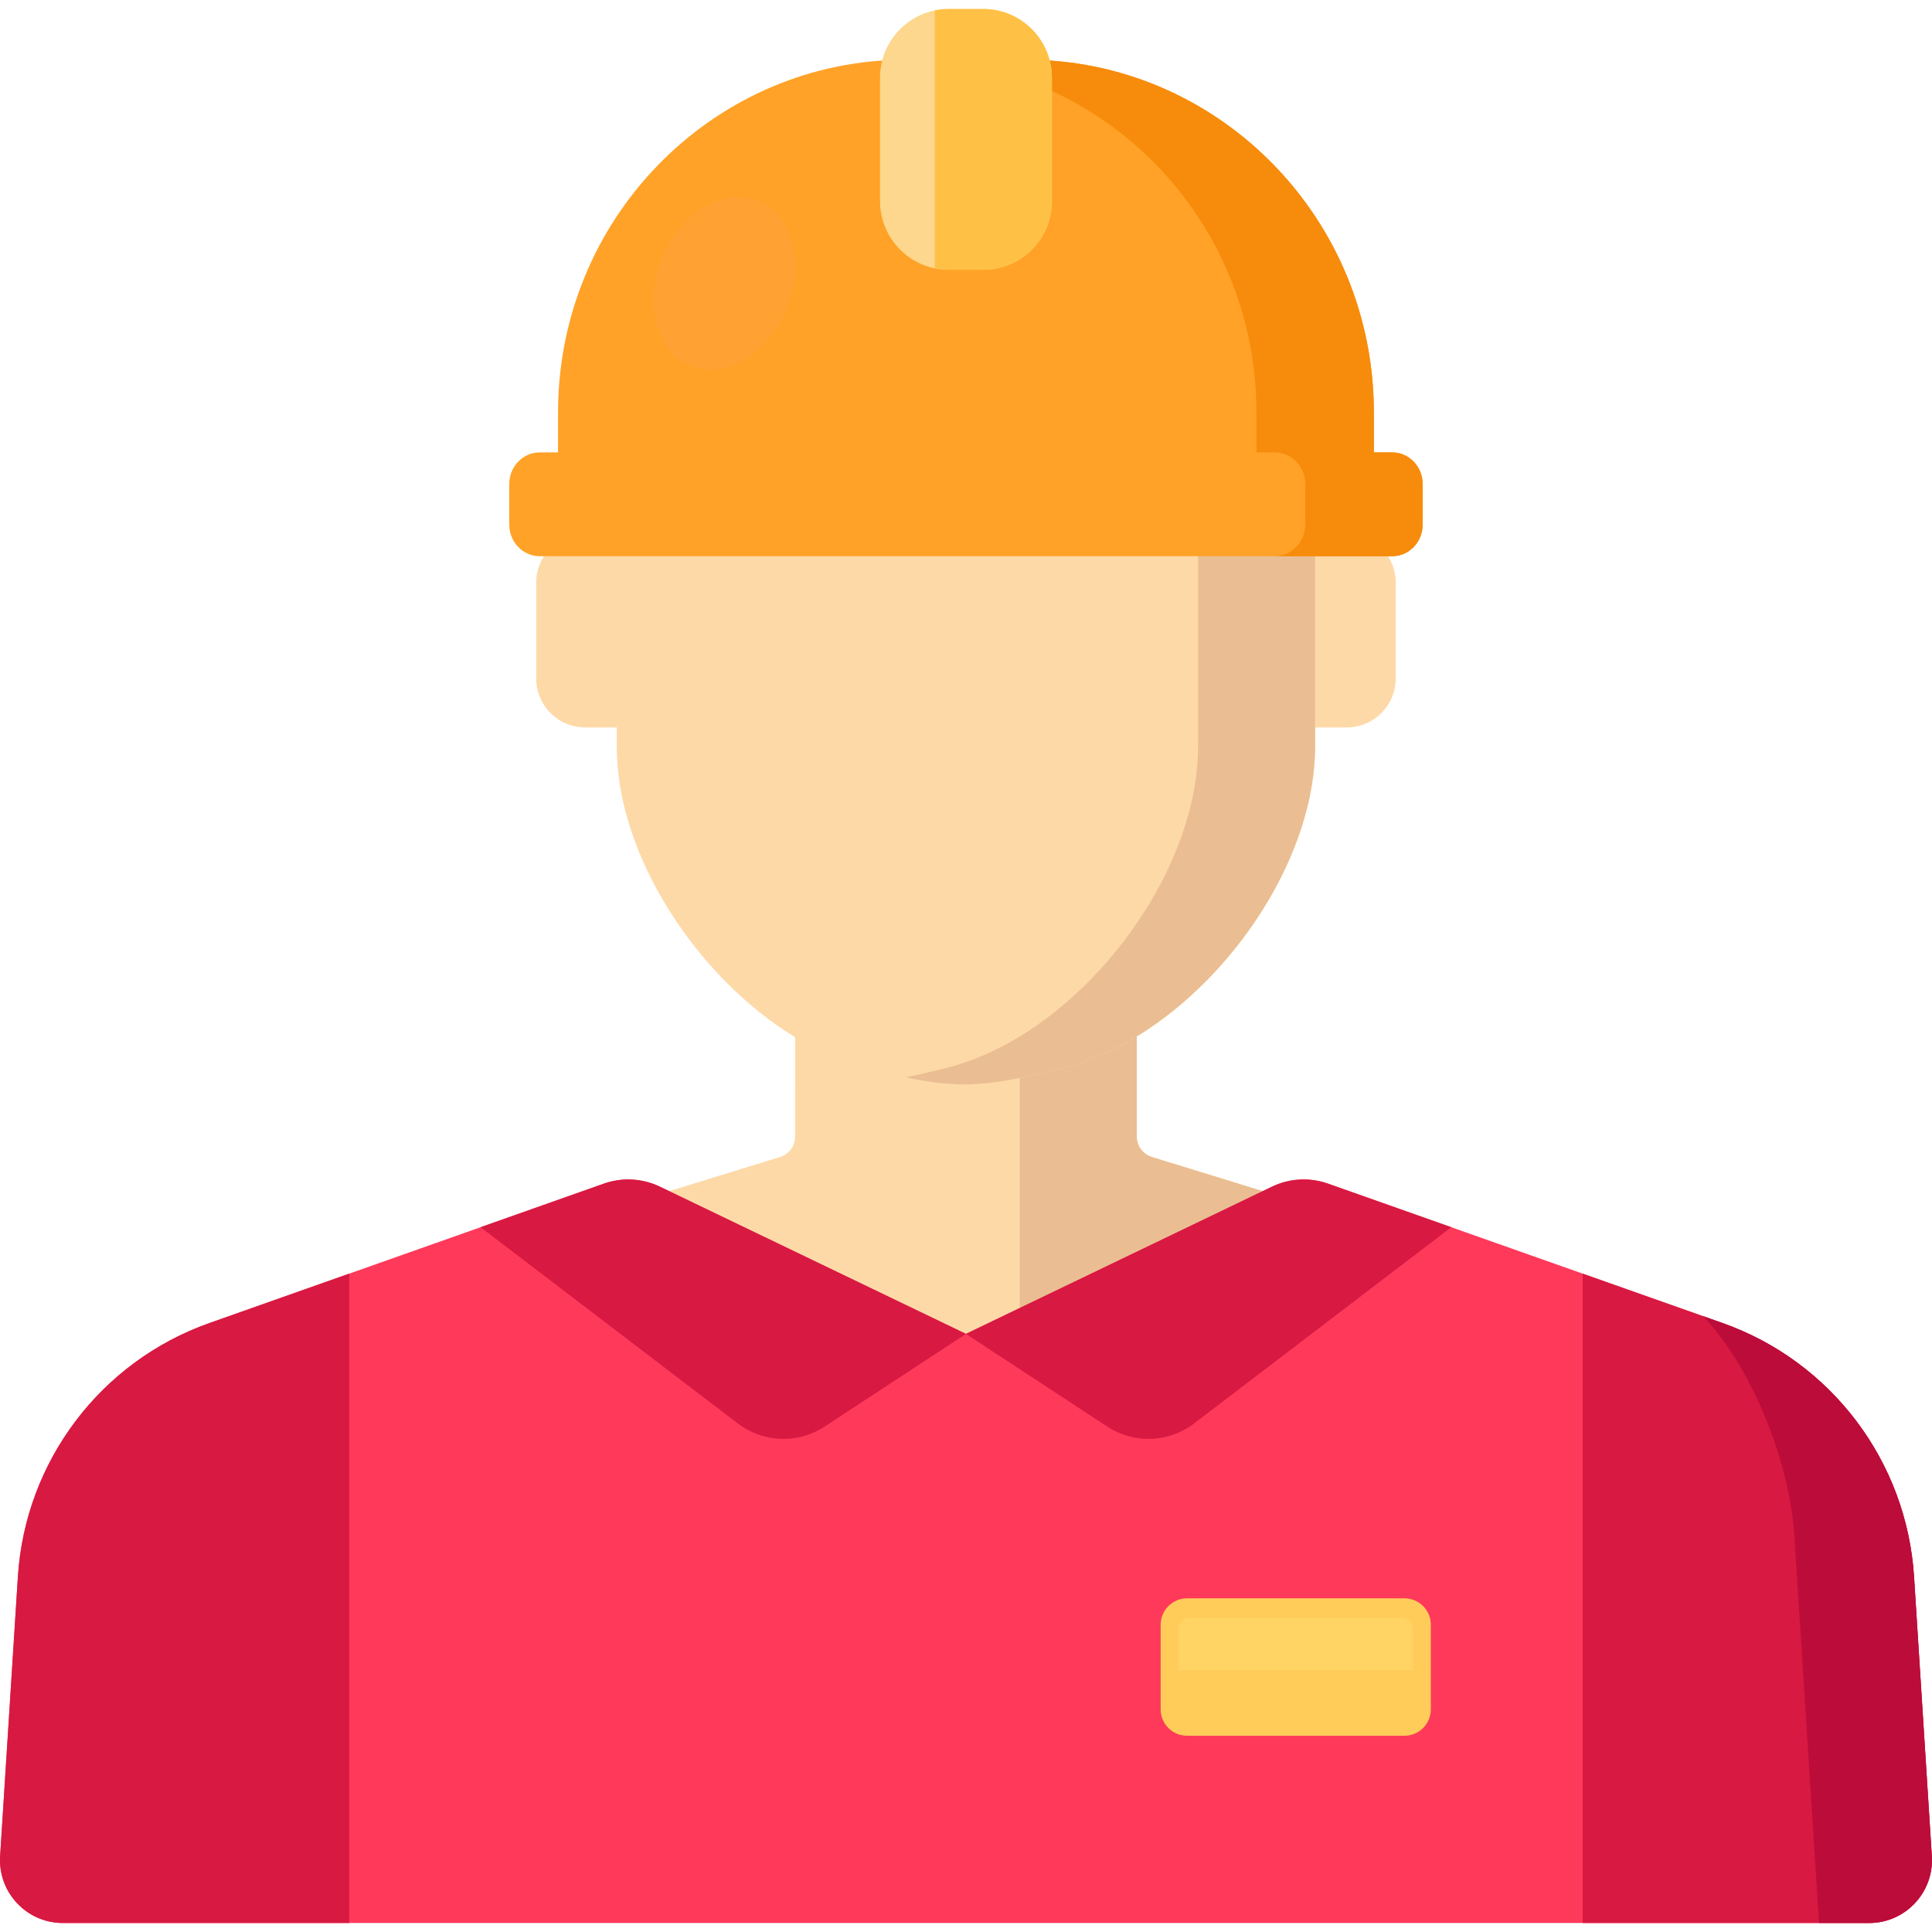<?xml version="1.0" encoding="iso-8859-1"?>
<!-- Generator: Adobe Illustrator 19.0.0, SVG Export Plug-In . SVG Version: 6.00 Build 0)  -->
<svg xmlns="http://www.w3.org/2000/svg" xmlns:xlink="http://www.w3.org/1999/xlink" version="1.1" id="Layer_1" x="0px" y="0px" viewBox="0 0 512.001 512.001" style="enable-background:new 0 0 512.001 512.001;" xml:space="preserve">
<path style="fill:#FED9A8;" d="M155.067,192.78h8.389v5.254c0,28.517,21.117,60.92,47.252,76.841l-0.003,26.353  c0,2.474-1.613,4.66-3.978,5.389l-50.378,15.51l0.109,0.116c27.371,28.737,63.451,43.106,99.53,43.106s72.16-14.369,99.53-43.106  l0.113-0.119l-50.386-15.506c-2.364-0.73-3.977-2.915-3.977-5.389l-0.002-26.566c26.149-15.928,47.255-48.301,47.255-76.83v-5.051  h8.389c7.163,0,12.969-5.806,12.969-12.969v-25.401c0-7.162-5.806-12.969-12.969-12.969h-8.389H163.455h-8.389  c-7.162,0-12.969,5.806-12.969,12.969v25.401C142.098,186.974,147.904,192.78,155.067,192.78z"/>
<g>
	<path style="fill:#EABE92;" d="M355.518,322.243l0.113-0.119l-50.386-15.506c-0.886-0.274-1.667-0.752-2.297-1.374   c-1.05-1.036-1.68-2.469-1.68-4.016l-0.002-26.566c-6.267,3.817-12.82,6.7-19.446,8.348l-1.014,0.252   c-3.973,0.988-7.438,1.795-10.585,2.427v78.905C301.418,361.308,331.752,347.195,355.518,322.243z"/>
	<path style="fill:#EABE92;" d="M348.521,141.442H317.49v56.389c0,35.366-32.429,76.656-66.701,85.178l-1.014,0.252   c-3.627,0.902-6.83,1.653-9.755,2.258c14.74,3.075,22.354,2.326,40.787-2.258l1.014-0.252c6.643-1.652,13.212-4.546,19.494-8.378   c1.574-0.96,3.13-1.982,4.664-3.057c0.049-0.034,0.098-0.066,0.146-0.101c0.644-0.453,1.282-0.922,1.918-1.395   c0.228-0.169,0.456-0.337,0.682-0.508c0.607-0.459,1.209-0.927,1.808-1.403c0.231-0.184,0.461-0.37,0.691-0.557   c0.61-0.494,1.219-0.991,1.82-1.502c0.11-0.094,0.219-0.191,0.329-0.286c1.997-1.712,3.94-3.516,5.824-5.397   c0.241-0.24,0.482-0.479,0.721-0.722c0.511-0.52,1.016-1.047,1.518-1.579c0.263-0.278,0.523-0.559,0.783-0.841   c0.491-0.531,0.98-1.064,1.46-1.606c0.236-0.265,0.466-0.536,0.698-0.803c1.022-1.174,2.022-2.369,2.995-3.586   c0.117-0.147,0.239-0.29,0.355-0.438c0.414-0.524,0.817-1.057,1.222-1.588c0.286-0.375,0.573-0.75,0.855-1.129   c0.378-0.509,0.749-1.023,1.118-1.538c0.298-0.416,0.592-0.834,0.884-1.254c0.348-0.501,0.695-1.004,1.035-1.51   c0.311-0.464,0.614-0.933,0.917-1.401c0.308-0.475,0.621-0.948,0.921-1.427c0.553-0.883,1.093-1.773,1.618-2.668   c0.252-0.43,0.492-0.865,0.738-1.298c0.315-0.556,0.63-1.111,0.934-1.671c0.246-0.453,0.486-0.909,0.724-1.365   c0.292-0.558,0.579-1.116,0.86-1.677c0.222-0.445,0.444-0.889,0.659-1.335c0.3-0.623,0.589-1.248,0.875-1.874   c0.175-0.384,0.356-0.767,0.526-1.152c0.432-0.981,0.848-1.965,1.243-2.953c0.118-0.295,0.225-0.592,0.34-0.887   c0.286-0.737,0.566-1.475,0.831-2.214c0.14-0.391,0.272-0.782,0.406-1.173c0.226-0.66,0.445-1.322,0.653-1.983   c0.125-0.396,0.248-0.791,0.366-1.187c0.211-0.706,0.408-1.412,0.598-2.118c0.09-0.335,0.186-0.671,0.272-1.006   c0.263-1.029,0.507-2.057,0.724-3.085c0.032-0.152,0.056-0.303,0.087-0.455c0.182-0.887,0.347-1.773,0.494-2.658   c0.058-0.347,0.106-0.692,0.158-1.039c0.105-0.702,0.202-1.403,0.284-2.103c0.044-0.37,0.085-0.739,0.122-1.108   c0.072-0.712,0.129-1.422,0.177-2.131c0.022-0.326,0.049-0.652,0.066-0.977c0.052-1.018,0.086-2.033,0.086-3.042   c0-0.004,0-0.008,0-0.012v-5.051l0,0L348.521,141.442L348.521,141.442z"/>
</g>
<path style="fill:#FFA227;" d="M368.91,119.89h-4.822v-10.537c0-0.843-0.011-1.683-0.032-2.52  c-1.29-50.84-42.517-90.989-91.921-90.989h-32.294c-49.404,0-90.63,40.15-91.921,90.989c-0.021,0.837-0.032,1.678-0.032,2.52v10.537  h-4.822c-4.476,0-8.104,3.735-8.104,8.343v10.83c0,4.608,3.629,8.343,8.105,8.343H368.91c4.476,0,8.104-3.735,8.104-8.343v-10.831  C377.014,123.626,373.385,119.89,368.91,119.89z"/>
<path style="fill:#F78B0B;" d="M368.91,119.89h-4.822v-10.537c0-0.843-0.011-1.683-0.032-2.52  c-1.29-50.84-42.517-90.989-91.921-90.989h-31.121c49.404,0,90.63,40.15,91.921,90.989c0.021,0.837,0.032,1.678,0.032,2.52v10.537  h4.822c4.476,0,8.104,3.735,8.104,8.343v10.831c0,4.608-3.628,8.343-8.104,8.343h31.121c4.476,0,8.104-3.735,8.104-8.343v-10.831  C377.014,123.625,373.386,119.89,368.91,119.89z"/>
<path style="fill:#FCD78D;" d="M260.566,71.492h-9.149c-10.051,0-18.199-8.148-18.199-18.199v-32.71  c0-10.051,8.148-18.199,18.199-18.199h9.149c10.051,0,18.199,8.148,18.199,18.199v32.71  C278.765,63.344,270.617,71.492,260.566,71.492z"/>
<path style="fill:#FFC145;" d="M260.58,2.384h-9.177c-1.257,0-2.484,0.128-3.669,0.371V71.12c1.185,0.243,2.412,0.371,3.669,0.371  h9.177c10.043,0,18.185-8.154,18.185-18.213V20.597C278.765,10.538,270.623,2.384,260.58,2.384z"/>
<path style="fill:#FF395A;" d="M456.459,350.618l-104.532-36.944c-4.855-1.716-10.192-1.426-14.833,0.807l-81.11,39.013  l-81.11-39.013c-4.641-2.232-9.978-2.522-14.833-0.807L55.51,350.618c-28.844,10.194-48.824,36.651-50.768,67.223L0.034,491.88  c-0.611,9.607,7.004,17.736,16.616,17.736h238.246h2.175h238.246c9.612,0,17.227-8.128,16.616-17.736l-4.708-74.04  C505.283,387.269,485.302,360.812,456.459,350.618z"/>
<path style="fill:#D81942;" d="M419.426,337.53l37.033,13.088c28.843,10.194,48.824,36.651,50.768,67.223l4.708,74.04  c0.611,9.607-7.004,17.735-16.616,17.735h-75.892v-86.043V337.53H419.426z"/>
<path style="fill:#BC0C3A;" d="M511.966,491.88l-4.708-74.04c-1.944-30.572-21.924-57.029-50.768-67.223l-5.135-1.815  c13.969,14.874,23.035,40.119,24.174,58.039l6.535,102.773h13.285C504.961,509.616,512.576,501.488,511.966,491.88z"/>
<path style="fill:#D81942;" d="M92.543,337.53L55.51,350.618c-28.843,10.194-48.824,36.651-50.768,67.223l-4.708,74.04  c-0.611,9.607,7.004,17.735,16.616,17.735h75.892v-86.043V337.53H92.543z"/>
<path style="fill:#FFCC5A;" d="M372.186,459.993h-57.601c-3.867,0-7.002-3.135-7.002-7.002v-22.415c0-3.867,3.135-7.002,7.002-7.002  h57.601c3.867,0,7.002,3.135,7.002,7.002v22.415C379.189,456.858,376.054,459.993,372.186,459.993z"/>
<path style="fill:#FFD364;" d="M374.442,442.617v-10.944c0-1.617-1.315-2.932-2.932-2.932h-56.249c-1.617,0-2.932,1.315-2.932,2.932  v10.944H374.442z"/>
<g>
	<path style="fill:#D81942;" d="M218.529,378.057l37.455-24.563l-81.11-39.013c-4.641-2.232-9.978-2.522-14.833-0.807   l-32.676,11.548l68.161,52.012C202.246,382.363,211.462,382.692,218.529,378.057z"/>
	<path style="fill:#D81942;" d="M293.437,378.057l-37.455-24.563l81.11-39.013c4.641-2.232,9.978-2.522,14.833-0.807l32.676,11.548   l-68.161,52.012C309.721,382.363,300.504,382.692,293.437,378.057z"/>
</g>
<ellipse transform="matrix(0.378 -0.926 0.926 0.378 49.705 224.487)" style="fill:#FFA233;" cx="192" cy="75.234" rx="23.635" ry="17.803"/>
<g>
</g>
<g>
</g>
<g>
</g>
<g>
</g>
<g>
</g>
<g>
</g>
<g>
</g>
<g>
</g>
<g>
</g>
<g>
</g>
<g>
</g>
<g>
</g>
<g>
</g>
<g>
</g>
<g>
</g>
</svg>
